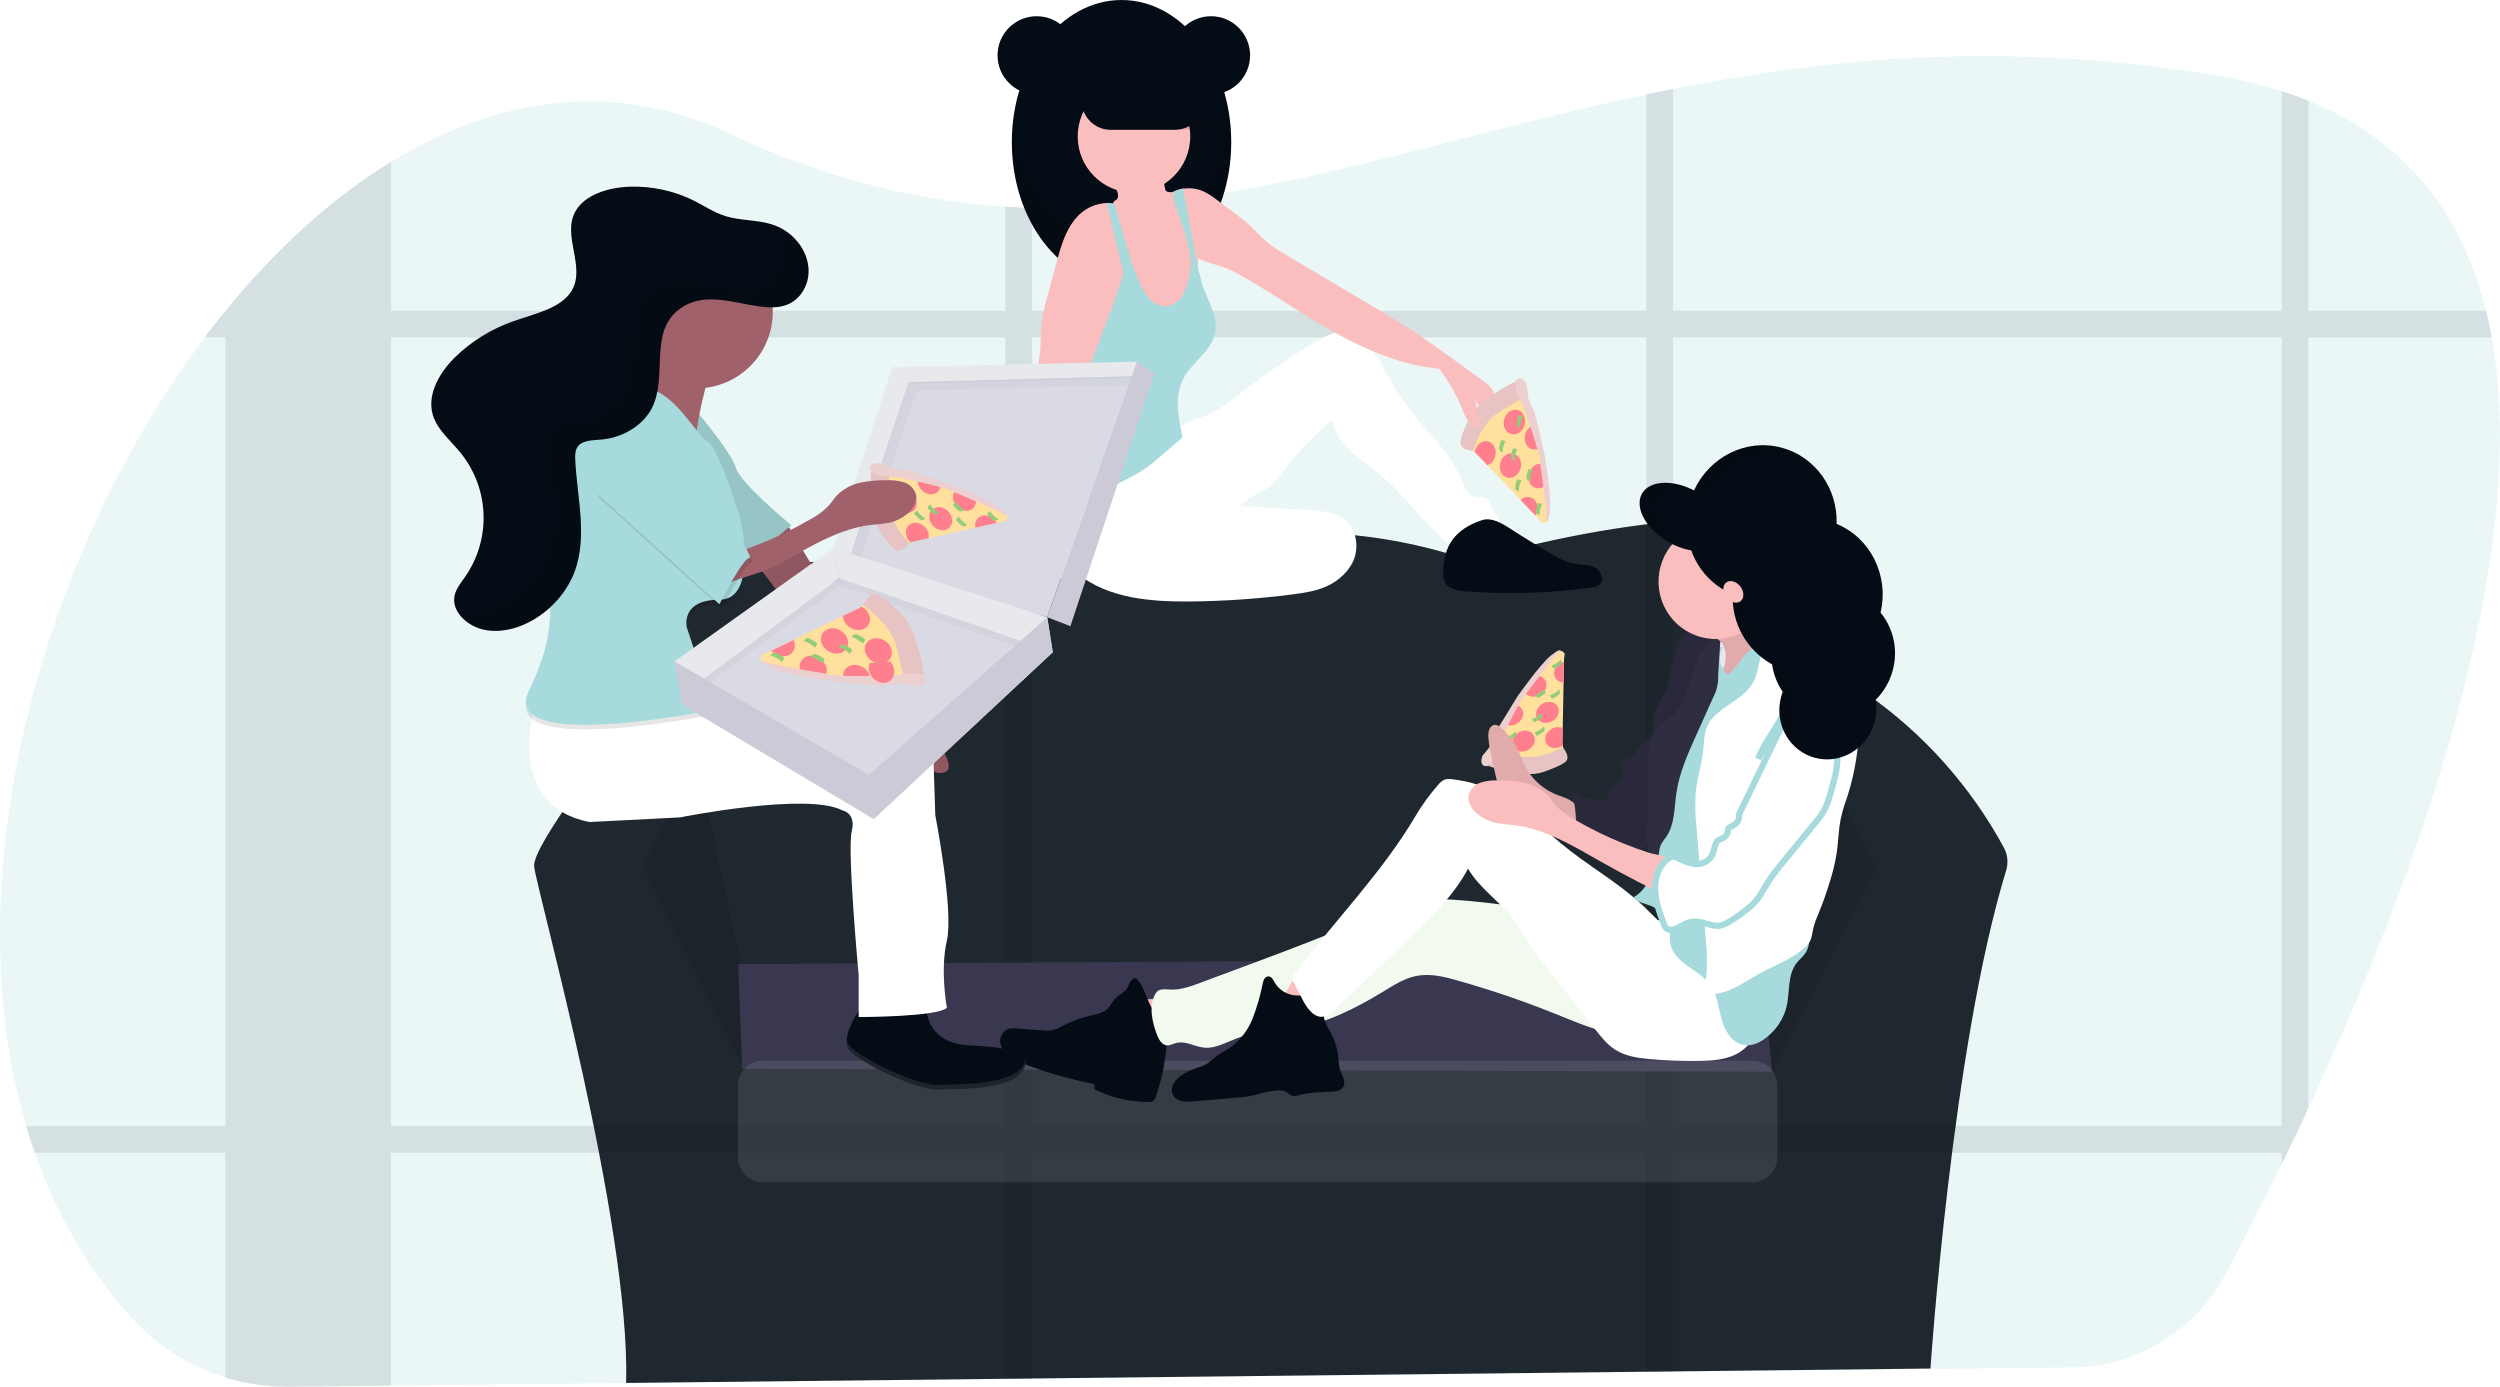 <svg width="1206" height="669" viewBox="0 0 1206 669" fill="none" xmlns="http://www.w3.org/2000/svg">
<g clip-path="url(#clip0_48_30)">
<path d="M1113.53 534.658C1112.19 537.554 1110.85 540.411 1109.52 543.23C1107.43 547.609 1105.37 551.903 1103.34 556.112C1102.44 557.977 1101.54 559.807 1100.66 561.638C1090.7 581.991 1081.4 599.993 1073.5 614.797C1066.33 628.218 1055.69 639.465 1042.69 647.359C1029.69 655.252 1014.8 659.502 999.596 659.663L823.963 661.574H822.11L807.054 661.737L794.175 661.876L754.717 662.327H753.119L733.014 662.548H732.4L608.478 663.891L497.864 665.05L484.997 665.189L405.085 666.058H404.957L353.13 666.614H352.574L188.697 668.386L139.673 668.919C135.498 668.967 131.325 668.758 127.176 668.293C125.763 668.131 124.35 667.946 122.949 667.726C100.085 664.195 79.12 652.936 63.548 635.823C42.458 612.515 27.112 585.524 16.805 556.112C15.315 551.872 13.925 547.578 12.636 543.23C-23.047 422.534 20.453 266.889 98.744 162.758C102.025 158.403 105.361 154.155 108.75 150.016L108.831 149.923C132.909 120.36 159.905 95.662 188.662 78.101C239.621 46.928 296.08 38.147 351.613 64.316C398.599 86.465 442.47 96.879 484.997 99.705C489.294 99.983 493.59 100.192 497.864 100.319C595.414 103.389 686.838 68.231 794.199 45.538C798.472 44.634 802.757 43.742 807.077 42.896C883.665 27.651 968.627 19.612 1069.66 36.514C1080.16 38.229 1090.52 40.706 1100.66 43.927C1105.11 45.364 1109.4 46.908 1113.53 48.561C1161.76 68.185 1188.06 104.443 1199.24 149.877C1200.29 154.093 1201.21 158.383 1201.98 162.747C1221.8 272.032 1163.76 427.052 1113.53 534.658Z" fill="#A7DADC" fill-opacity="0.22"/>
<path opacity="0.1" d="M575.622 543.23C575.155 547.563 574.432 551.865 573.456 556.112H681.974V543.23H575.622ZM484.997 615.991L497.864 615.886V584.065C493.451 583.868 489.155 583.671 484.997 583.462V615.991ZM215.242 543.23V556.112H445.133V543.23H215.242ZM1199.29 149.888H1113.59V48.573C1109.46 46.889 1105.17 45.344 1100.71 43.939V149.934H807.077V42.862C802.757 43.707 798.472 44.599 794.199 45.503V149.888H497.864V100.285C493.59 100.157 489.294 99.949 484.997 99.671V149.888H188.662V78.066C159.905 95.628 132.909 120.325 108.831 149.888H108.75V149.981C105.353 154.151 102.017 158.399 98.744 162.723H108.75V543.23H12.624C13.906 547.578 15.296 551.872 16.793 556.112H108.739V664.563C113.365 665.978 118.087 667.059 122.868 667.795C124.269 668.015 125.682 668.201 127.095 668.363C131.244 668.827 135.417 669.036 139.592 668.988L188.616 668.456V556.089H484.997V665.224L497.864 665.085V556.112H794.199V661.887L807.077 661.748V556.112H1100.66V561.638C1101.54 559.807 1102.44 557.977 1103.34 556.112C1105.37 551.911 1107.43 547.617 1109.52 543.23C1110.85 540.411 1112.19 537.554 1113.53 534.658V162.805H1202.04C1201.26 158.41 1200.34 154.105 1199.29 149.888ZM188.662 543.23V162.758H484.997V543.23H188.662ZM497.887 543.23V162.758H794.199V543.23H497.887ZM1100.68 543.23H807.077V162.758H1100.66L1100.68 543.23Z" fill="#040C15"/>
<path d="M966.739 409.016C950.692 379.373 927.949 353.888 900.319 334.587C898.345 333.223 896.066 332.364 893.683 332.085C896.938 310.677 896.254 287.022 884.175 269.182C855.511 226.854 709.469 270.538 709.469 270.538C607.1 235.044 518.375 280.095 518.375 280.095C518.375 280.095 405.085 262.348 353.223 276.006C328.763 282.446 322.822 307.399 323.378 331.98H323.297C321.128 331.977 318.986 332.462 317.031 333.401C315.076 334.339 313.358 335.707 312.005 337.402C298.211 354.639 256.541 407.73 257.676 417.982C259.043 430.273 304.083 589.996 302.045 667.135L931.254 660.184C931.254 660.184 941.677 504.956 967.747 419.986C968.877 416.34 968.514 412.394 966.739 409.016Z" fill="#040C15" fill-opacity="0.88"/>
<path opacity="0.1" d="M310.244 418.677L336.175 366.791L358.006 467.817L358.261 514.71L310.244 418.677Z" fill="black"/>
<path opacity="0.1" d="M905.322 418.677L879.391 366.791L849.314 462.581L855.105 517.027L905.322 418.677Z" fill="black"/>
<path d="M356.106 465.06L849.361 462.361L854.827 516.969L358.006 515.602L356.106 465.06Z" fill="#3F3D56"/>
<path opacity="0.1" d="M356.106 465.06L849.361 462.361L854.827 516.969L358.006 515.602L356.106 465.06Z" fill="#040C15"/>
<path opacity="0.1" d="M845.296 511.652H368.07C361.373 511.652 355.944 517.082 355.944 523.78V558.232C355.944 564.93 361.373 570.36 368.07 570.36H845.296C851.992 570.36 857.421 564.93 857.421 558.232V523.78C857.421 517.082 851.992 511.652 845.296 511.652Z" fill="white"/>
<path d="M754.798 315.253C754.798 315.253 753.13 312.936 751.161 314.187C750.223 314.801 745.81 320.361 741.479 326.015C739.348 328.783 737.229 331.575 735.549 333.799C733.476 336.533 732.075 338.433 732.075 338.433L731.241 339.997L726.18 349.461L721.42 358.358L720.262 362.551L736.337 368.019L754.635 363.026L753.848 359.632L753.709 359.053L753.86 351.245L754.276 329.235L754.473 319.33V318.172L754.798 315.253Z" fill="#FFE09C"/>
<path d="M717.992 369.513C717.992 369.513 735.364 375.711 744.271 372.467C744.271 372.467 751.972 370.011 755.007 367.637C755.007 367.637 758.238 365.945 753.848 360.431C753.848 360.431 742.603 367.324 731.959 364.613L721.316 361.891L717.992 369.513Z" fill="#E7C4C3"/>
<path d="M737.37 361.672C740.079 360.084 741.185 356.935 739.84 354.638C738.495 352.342 735.208 351.768 732.498 353.356C729.788 354.944 728.682 358.093 730.028 360.39C731.373 362.686 734.66 363.26 737.37 361.672Z" fill="#FF7F8E"/>
<path d="M748.922 347.818C751.632 346.229 752.738 343.08 751.393 340.784C750.047 338.488 746.76 337.914 744.051 339.502C741.341 341.09 740.235 344.239 741.58 346.536C742.926 348.832 746.213 349.406 748.922 347.818Z" fill="#FF7F8E"/>
<path d="M753.848 351.245C752.976 350.881 752.029 350.73 751.087 350.804C750.144 350.879 749.233 351.177 748.428 351.674C745.718 353.261 744.606 356.412 745.961 358.705C747.316 360.999 750.594 361.578 753.293 359.991C753.478 359.875 753.663 359.759 753.837 359.632L753.698 359.053L753.848 351.245Z" fill="#FF7F8E"/>
<path d="M734.195 342.059C733.873 341.526 733.443 341.068 732.932 340.712C732.421 340.357 731.841 340.113 731.23 339.997L726.169 349.461C727.055 349.86 728.025 350.036 728.995 349.971C729.964 349.906 730.903 349.604 731.728 349.09C734.438 347.503 735.538 344.352 734.195 342.059Z" fill="#FF7F8E"/>
<path d="M745.452 328.192C745.034 327.523 744.452 326.972 743.76 326.59C743.069 326.209 742.292 326.011 741.503 326.015C739.372 328.783 737.253 331.575 735.573 333.799L735.643 333.938C736.986 336.255 740.275 336.799 742.985 335.212C745.695 333.625 746.773 330.486 745.452 328.192Z" fill="#FF7F8E"/>
<path d="M754.463 319.319C753.865 319.469 753.292 319.703 752.76 320.014C750.05 321.601 748.95 324.752 750.293 327.046C750.714 327.718 751.3 328.272 751.995 328.653C752.691 329.035 753.473 329.231 754.266 329.223L754.463 319.319Z" fill="#FF7F8E"/>
<path d="M727.489 357.303L726.562 355.74C727.95 355.325 729.23 354.614 730.315 353.654C730.384 353.585 730.442 353.504 730.5 353.434C731.658 351.975 731.415 355.01 731.415 355.01C731.415 355.01 728.566 357.431 727.489 357.303Z" fill="#94CC79"/>
<path d="M741.155 354.882L740.229 353.307C741.615 352.89 742.895 352.179 743.981 351.222C743.981 351.152 744.108 351.083 744.166 351.002C745.324 349.554 745.081 352.577 745.081 352.577C745.081 352.577 742.232 355.01 741.155 354.882Z" fill="#94CC79"/>
<path d="M739.904 348.395L738.978 346.82C740.363 346.407 741.643 345.699 742.73 344.746C742.788 344.665 742.857 344.596 742.915 344.526C744.073 343.067 743.83 346.09 743.83 346.09C743.83 346.09 740.981 348.499 739.904 348.395Z" fill="#94CC79"/>
<path d="M741.56 336.695L740.634 335.12C742.02 334.703 743.3 333.992 744.386 333.035C744.386 332.965 744.514 332.896 744.571 332.814C745.73 331.355 745.486 334.39 745.486 334.39C745.486 334.39 742.637 336.811 741.56 336.695Z" fill="#94CC79"/>
<path d="M749.401 322.539L748.486 320.964C749.87 320.548 751.146 319.837 752.227 318.879C752.295 318.811 752.357 318.737 752.412 318.659C753.571 317.211 753.339 320.234 753.339 320.234C753.339 320.234 750.478 322.655 749.401 322.539Z" fill="#94CC79"/>
<path d="M748.521 336.985L747.595 335.409C748.981 334.999 750.262 334.291 751.347 333.336C751.347 333.255 751.475 333.185 751.532 333.116C752.691 331.656 752.447 334.68 752.447 334.68C752.447 334.68 749.598 337.112 748.521 336.985Z" fill="#94CC79"/>
<path d="M715.143 364.613C715.143 364.613 712.92 370.405 717.992 369.479C720.25 366.861 721.794 363.705 722.475 360.315C722.475 360.315 733.442 336.278 736.685 334.077C736.685 334.077 750.976 314.535 752.517 314.245C752.517 314.245 753.015 312.345 748.023 316.365C743.032 320.385 732.099 335.861 732.099 335.861L721.675 352.855L719.22 359.632L715.143 364.613Z" fill="#E7C4C3"/>
<path opacity="0.2" d="M715.143 364.613C715.143 364.613 712.92 370.405 717.992 369.479C720.25 366.861 721.794 363.705 722.475 360.315C722.475 360.315 733.442 336.278 736.685 334.077C736.685 334.077 750.976 314.535 752.517 314.245C752.517 314.245 753.015 312.345 748.023 316.365C743.032 320.385 732.099 335.861 732.099 335.861L721.675 352.855L719.22 359.632L715.143 364.613Z" fill="white"/>
<path d="M542.869 482.274C544.781 488.557 547.134 494.696 549.911 500.647C557.886 498.978 565.731 496.741 573.386 493.951C573.629 493.87 568.997 487.811 568.51 487.313C566.624 485.228 564.376 483.501 561.874 482.216C559.431 481.15 556.419 481.961 553.767 482.1C550.154 482.286 546.521 482.344 542.869 482.274Z" fill="#FBBEBE"/>
<path d="M561.921 491.785C557.937 490.534 555.505 486.514 553.884 482.645C552.262 478.776 550.953 474.536 547.873 471.709C547.288 471.798 546.734 472.031 546.261 472.387C545.788 472.743 545.411 473.211 545.163 473.748C544.682 474.834 544.145 475.893 543.553 476.922C542.279 478.776 540.078 479.679 538.399 481.255C536.72 482.83 535.782 485.228 534.033 486.815C531.832 488.808 528.729 489.306 525.845 489.966C521.378 490.98 517.064 492.577 513.013 494.715C511.522 495.615 509.927 496.331 508.264 496.847C506.433 497.204 504.556 497.267 502.705 497.032L489.965 496.129C488.831 495.983 487.68 496.03 486.56 496.268C485.272 496.738 484.176 497.621 483.443 498.78C482.71 499.939 482.38 501.308 482.507 502.674C482.67 504.035 483.112 505.347 483.806 506.529C484.499 507.711 485.429 508.737 486.537 509.543C488.763 511.126 491.215 512.364 493.81 513.215C504.924 517.418 516.367 520.688 528.022 522.993V525.518C536.124 529.513 545.036 531.589 554.069 531.588C554.735 531.635 555.403 531.52 556.014 531.252C556.85 530.647 557.435 529.757 557.659 528.75C560.726 519.778 562.515 510.419 562.975 500.948C563.202 498.552 563.018 496.134 562.431 493.8C561.736 491.483 564.122 492.468 561.909 491.565" fill="#040C15"/>
<path d="M806.659 443.664C768.823 445.981 731.38 434.848 693.555 433.667C688.845 433.369 684.117 433.673 679.483 434.57C674.619 435.659 670.079 437.86 665.586 439.968C645.26 449.421 624.252 457.252 603.254 465.071L579.142 474.061C574.324 475.856 569.332 477.675 564.202 477.362C561.885 477.223 559.071 476.876 557.786 478.787C553.859 484.579 555.712 493.14 558.307 499.639C559.141 501.747 560.623 504.041 562.824 504.272C564.41 504.435 565.893 503.519 567.456 503.114C571.845 501.956 576.223 504.898 580.74 505.373C586.322 505.964 591.499 502.79 596.769 500.844C605.501 497.612 615.056 497.716 624.24 496.21C639.643 493.638 653.912 486.491 667.253 478.347C672.326 475.242 677.468 471.918 683.305 470.783C690.011 469.474 696.902 471.2 703.492 473.099C719.176 477.536 734.616 482.795 749.748 488.854C757.716 492.051 765.638 495.468 773.93 497.681C791.868 502.399 810.841 501.291 828.108 494.519C834.154 492.121 840.744 487.892 841.091 481.359C841.288 477.629 838.393 474.408 836.459 471.165C835.231 469.114 833.992 467.076 832.637 465.106C826.07 455.538 818.148 442.98 806.659 443.664Z" fill="#F2FAEF"/>
<path d="M615.508 484.116C621.422 486.132 627.398 487.989 633.436 489.688C636.806 484.151 643.118 480.293 644.554 473.968C644.614 473.828 644.644 473.677 644.642 473.525C644.64 473.373 644.605 473.223 644.54 473.085C644.476 472.947 644.383 472.824 644.267 472.725C644.152 472.625 644.017 472.552 643.871 472.509C639.557 470.119 634.767 468.714 629.846 468.396C625.954 468.153 624.182 472.207 622.41 475.069C621.704 476.215 617.094 484.66 615.508 484.116Z" fill="#FBBEBE"/>
<path d="M623.846 480.073C622.078 479.774 620.391 479.111 618.891 478.126C617.392 477.141 616.114 475.855 615.137 474.35C614.303 472.891 613.412 470.875 611.744 471.026C610.076 471.176 609.427 472.983 609.126 474.501C608.003 480.245 606.372 485.878 604.251 491.333C602.121 496.799 598.512 501.565 593.827 505.095C591.627 506.612 589.195 507.759 587.041 509.358C585.106 510.783 583.427 512.59 581.25 513.69C579.827 514.35 578.355 514.9 576.849 515.335C574.639 516.115 572.525 517.145 570.549 518.405C568.813 519.409 567.343 520.816 566.263 522.506C565.718 523.362 565.398 524.342 565.336 525.356C565.273 526.369 565.469 527.381 565.904 528.298C566.362 529.047 566.974 529.69 567.698 530.185C568.423 530.681 569.244 531.017 570.108 531.171C571.833 531.472 573.593 531.519 575.332 531.31C582.223 530.8 589.114 530.152 596.005 529.572C598.916 529.396 601.812 529.009 604.668 528.414C606.185 528.043 607.656 527.568 609.161 527.174C611.738 526.512 614.378 526.124 617.037 526.016C617.815 525.955 618.598 526.025 619.353 526.225C620.951 526.746 622.074 528.333 623.731 528.657C624.787 528.758 625.853 528.615 626.846 528.24C631.803 526.885 637.026 526.92 642.157 526.642C644.473 526.526 647.067 526.097 648.11 524.07C649.407 521.545 647.253 518.718 646.407 515.961C645.975 514.228 645.735 512.453 645.689 510.667C645.299 506.261 644.006 501.982 641.89 498.098C640.142 494.878 637.744 491.31 638.972 487.846C639.389 486.688 640.223 485.529 640.13 484.371C639.736 478.822 626.985 480.733 623.846 480.073Z" fill="#040C15"/>
<path d="M749.922 382.951C743.225 379.991 737.861 374.655 734.866 367.973C734.229 366.536 733.708 365.042 733.106 363.594C731.12 358.774 728.034 354.486 724.096 351.071C723.672 350.608 723.154 350.243 722.576 349.999C721.999 349.755 721.375 349.639 720.749 349.658C720.143 349.842 719.597 350.184 719.165 350.648C718.734 351.112 718.433 351.681 718.293 352.299C717.947 353.617 717.86 354.991 718.039 356.342C718.377 359.526 718.926 362.684 719.683 365.795L721.513 374.147C721.739 375.435 722.128 376.688 722.671 377.877C723.457 379.285 724.498 380.534 725.74 381.561C727.419 383.113 729.122 384.607 730.848 386.067C733.253 388.37 736.386 389.763 739.707 390.006C747.212 391.396 754.856 393.412 761.203 398.312C761.121 398.312 761.203 392.705 761.064 392.068C760.774 390.388 760.542 388.72 759.454 387.585C756.964 385.036 752.922 384.306 749.922 382.951Z" fill="#FBBEBE"/>
<path opacity="0.1" d="M749.922 382.951C743.225 379.991 737.861 374.655 734.866 367.973C734.229 366.536 733.708 365.042 733.106 363.594C731.12 358.774 728.034 354.486 724.096 351.071C723.672 350.608 723.154 350.243 722.576 349.999C721.999 349.755 721.375 349.639 720.749 349.658C720.143 349.842 719.597 350.184 719.165 350.648C718.734 351.112 718.433 351.681 718.293 352.299C717.947 353.617 717.86 354.991 718.039 356.342C718.377 359.526 718.926 362.684 719.683 365.795L721.513 374.147C721.739 375.435 722.128 376.688 722.671 377.877C723.457 379.285 724.498 380.534 725.74 381.561C727.419 383.113 729.122 384.607 730.848 386.067C733.253 388.37 736.386 389.763 739.707 390.006C747.212 391.396 754.856 393.412 761.203 398.312C761.121 398.312 761.203 392.705 761.064 392.068C760.774 390.388 760.542 388.72 759.454 387.585C756.964 385.036 752.922 384.306 749.922 382.951Z" fill="black"/>
<path d="M826.974 318.995C832.059 318.995 836.181 314.851 836.181 309.739C836.181 304.627 832.059 300.483 826.974 300.483C821.889 300.483 817.767 304.627 817.767 309.739C817.767 314.851 821.889 318.995 826.974 318.995Z" fill="#2F2E41"/>
<path d="M821.276 304.144C818.786 303.866 816.007 303.669 814.003 305.198C812.939 306.133 812.09 307.287 811.513 308.58C809.453 312.122 807.846 315.909 806.73 319.852C805.908 323.234 805.769 326.802 804.749 330.092C802.862 336.255 798.032 341.456 797.476 347.886C797.233 350.758 797.719 354.129 795.612 356.099C795.098 356.531 794.547 356.919 793.967 357.257C792.511 358.233 791.276 359.504 790.342 360.987C789.71 362.32 788.838 363.525 787.771 364.544C785.895 365.934 782.791 365.783 781.864 367.938C780.938 370.092 783.324 372.572 782.768 374.888C782.316 376.788 780.197 377.657 778.737 378.954C776.861 380.611 776.004 383.102 775.263 385.488C772.186 386.07 769.019 385.979 765.98 385.221C762.942 384.463 760.103 383.056 757.659 381.098C760.219 387.422 760.277 394.408 760.392 401.242C760.392 403.455 760.392 405.946 758.771 407.486C766.102 407.649 773.248 409.629 780.394 411.251C783.521 411.958 786.914 412.572 789.821 411.251C791.462 410.368 792.926 409.19 794.141 407.776C798.032 403.826 802.109 399.528 803.058 394.049C803.591 390.99 803.059 387.84 803.221 384.781C803.579 380.939 804.355 377.148 805.537 373.475C807.598 365.858 808.981 358.074 809.672 350.214C810.088 345.372 814.304 341.468 816.481 337.124C820.651 328.945 824.901 320.419 825.214 311.233C825.364 308.198 824.322 304.479 821.276 304.144Z" fill="#2F2E41"/>
<path opacity="0.1" d="M821.276 304.144C818.786 303.866 816.007 303.669 814.003 305.198C812.939 306.133 812.09 307.287 811.513 308.58C809.453 312.122 807.846 315.909 806.73 319.852C805.908 323.234 805.769 326.802 804.749 330.092C802.862 336.255 798.032 341.456 797.476 347.886C797.233 350.758 797.719 354.129 795.612 356.099C795.098 356.531 794.547 356.919 793.967 357.257C792.511 358.233 791.276 359.504 790.342 360.987C789.71 362.32 788.838 363.525 787.771 364.544C785.895 365.934 782.791 365.783 781.864 367.938C780.938 370.092 783.324 372.572 782.768 374.888C782.316 376.788 780.197 377.657 778.737 378.954C776.861 380.611 776.004 383.102 775.263 385.488C772.186 386.07 769.019 385.979 765.98 385.221C762.942 384.463 760.103 383.056 757.659 381.098C760.219 387.422 760.277 394.408 760.392 401.242C760.392 403.455 760.392 405.946 758.771 407.486C766.102 407.649 773.248 409.629 780.394 411.251C783.521 411.958 786.914 412.572 789.821 411.251C791.462 410.368 792.926 409.19 794.141 407.776C798.032 403.826 802.109 399.528 803.058 394.049C803.591 390.99 803.059 387.84 803.221 384.781C803.579 380.939 804.355 377.148 805.537 373.475C807.598 365.858 808.981 358.074 809.672 350.214C810.088 345.372 814.304 341.468 816.481 337.124C820.651 328.945 824.901 320.419 825.214 311.233C825.364 308.198 824.322 304.479 821.276 304.144Z" fill="black"/>
<g filter="url(#filter0_d_48_30)">
<path d="M812.624 451.634C804.749 447.88 798.981 440.895 792.611 434.906C780.451 423.484 765.569 415.398 752.783 404.683C744.305 397.593 736.731 389.322 727.419 383.38C719.224 378.169 709.939 374.919 700.284 373.881C699.178 373.684 698.042 373.739 696.96 374.043C695.739 374.583 694.676 375.424 693.868 376.487C689.742 381.145 686.074 386.188 682.912 391.546C666.698 419.059 643.674 442.227 624.599 467.794C623.997 468.402 623.64 469.211 623.597 470.066C623.554 470.921 623.829 471.762 624.368 472.427L628.247 480.027C630.413 484.29 633.899 489.294 638.578 488.402C640.721 488.008 642.423 486.433 643.998 484.927L661.37 468.28L679.634 450.811C690.335 440.582 701.21 430.11 708.194 417.032C713.637 426.484 723.319 432.67 729.956 441.359C732.48 444.648 734.588 448.309 736.789 451.784C740.402 457.368 744.514 462.616 748.613 467.852L769.564 494.6C772.413 498.237 775.355 501.967 779.258 504.435C784.226 507.574 790.26 508.408 796.097 508.929C803.968 509.632 811.869 509.918 819.77 509.787C825.792 509.682 832 509.288 837.408 506.612C842.817 503.937 847.253 498.503 846.975 492.387C846.643 489.244 845.61 486.215 843.952 483.525C836.517 469.74 826.73 458.329 812.624 451.634Z" fill="white"/>
</g>
<path d="M832.637 323.269C836.545 323.269 839.713 320.079 839.713 316.145C839.713 312.21 836.545 309.021 832.637 309.021C828.729 309.021 825.561 312.21 825.561 316.145C825.561 320.079 828.729 323.269 832.637 323.269Z" fill="#E8E8F0"/>
<path d="M831.074 310.793C832.665 313.964 832.944 317.635 831.849 321.01C830.754 324.34 829.224 327.511 827.298 330.44C825.641 333.463 823.656 336.295 821.38 338.885C832.301 339.418 842.898 335.131 852.534 329.93C860.294 325.76 868.03 320.593 872.223 312.785C870.99 313.084 869.709 313.12 868.461 312.89C867.214 312.661 866.03 312.171 864.984 311.453C862.904 310.001 861.041 308.261 859.448 306.287L853.959 300.112C852.67 298.77 851.54 297.286 850.588 295.687C849.399 293.5 848.894 291.006 849.141 288.528C846.962 290.811 844.525 292.833 841.879 294.552C837.965 297.1 833.645 298.954 829.719 301.502C828.329 302.394 825.225 303.819 826.024 305.661C826.823 307.503 829.996 308.847 831.074 310.793Z" fill="#FBBEBE"/>
<path opacity="0.1" d="M831.074 310.793C832.665 313.964 832.944 317.635 831.849 321.01C830.754 324.34 829.224 327.511 827.298 330.44C825.641 333.463 823.656 336.295 821.38 338.885C832.301 339.418 842.898 335.131 852.534 329.93C860.294 325.76 868.03 320.593 872.223 312.785C870.99 313.084 869.709 313.12 868.461 312.89C867.214 312.661 866.03 312.171 864.984 311.453C862.904 310.001 861.041 308.261 859.448 306.287L853.959 300.112C852.67 298.77 851.54 297.286 850.588 295.687C849.399 293.5 848.894 291.006 849.141 288.528C846.962 290.811 844.525 292.833 841.879 294.552C837.965 297.1 833.645 298.954 829.719 301.502C828.329 302.394 825.225 303.819 826.024 305.661C826.823 307.503 829.996 308.847 831.074 310.793Z" fill="black"/>
<path d="M831.224 311.87C829.174 315.345 828.734 319.4 831.224 322.551C831.537 322.945 832.683 325.377 833.181 325.401C833.663 325.352 834.11 325.125 834.432 324.763C837.084 322.342 839.065 319.249 841.381 316.504C843.697 313.758 846.651 311.268 850.194 310.712C854.468 310.051 858.603 312.31 862.343 314.5C863.971 315.293 865.39 316.456 866.49 317.894C867.278 319.32 867.744 320.902 867.856 322.528C869.142 332.27 869.119 342.14 869.084 351.963C869.084 359.076 869.084 366.223 867.694 373.197C866.999 376.811 865.957 380.345 865.459 383.982C865.102 387.193 864.958 390.425 865.03 393.655V407.185C864.936 409.668 865.111 412.154 865.551 414.599C866.188 417.565 867.59 420.298 868.528 423.183C869.496 426.498 870.159 429.895 870.508 433.331L872.361 447.336C872.94 451.75 873.369 456.603 870.705 460.079C869.547 461.677 867.914 462.963 866.698 464.562C862.065 470.516 863.583 479.03 861.672 486.317C860.168 491.651 857.073 496.4 852.8 499.928C849.523 502.709 845.296 504.886 841.091 504.11C835.405 503.056 831.988 497.16 830.436 491.518C828.885 485.877 828.329 479.818 824.97 475.092C822.225 471.223 818.021 468.79 814.13 466.033C810.238 463.276 806.532 459.72 805.699 455.04C805.328 453.001 805.56 450.904 805.34 448.842C805.037 446.228 804.036 443.744 802.442 441.651C800.849 439.558 798.721 437.932 796.283 436.945C793.376 435.787 789.786 435.404 788.176 432.74C792.415 430.354 795.217 425.94 796.7 421.295C798.182 416.649 798.483 411.715 798.773 406.849L799.746 390.573C800.174 383.298 800.371 376.093 803.579 369.56C805.004 366.629 806.787 363.895 808.281 361.01C810.252 356.952 811.935 352.759 813.319 348.465C815.635 341.792 817.952 335.12 820.036 328.366C820.866 325.104 822.103 321.959 823.719 319.006C825.364 316.18 827.935 312.484 831.224 311.87Z" fill="#A7DADC"/>
<path d="M795.09 417.611L799.398 417.762L800.313 411.263C800.43 409.959 800.734 408.68 801.216 407.463C801.929 406.181 802.759 404.967 803.695 403.837C807.934 397.848 807.621 389.936 808.675 382.627C810.076 372.919 814.13 363.837 818.137 354.906L826.522 336.267C828.182 333.1 828.981 329.553 828.838 325.98C828.919 323.095 829.765 312.623 829.846 309.762C829.846 308.696 827.529 309.287 827.008 308.337C825.966 306.263 824.53 311.882 822.573 313.11C820.615 314.338 819.527 316.585 818.704 318.74C816.898 323.431 815.797 328.366 814.072 333.104C812.346 337.842 810.053 342.499 806.266 345.847C804.552 347.353 802.583 348.534 800.962 350.144C795.761 355.288 795.252 363.408 795.067 370.741C794.974 375.039 794.094 417.611 795.09 417.611Z" fill="#2F2E41"/>
<g filter="url(#filter1_d_48_30)">
<path d="M857.073 304.097C852.893 305.742 850.599 310.283 849.43 314.639C848.26 318.994 847.773 323.651 845.527 327.555C840.269 336.695 826.881 339.36 823.186 349.241C822.028 352.473 822.028 356.018 821.692 359.458C821.02 366.536 818.693 373.359 818.009 380.449C817.645 385.948 817.772 391.468 818.391 396.945L823.024 452.769C823.707 460.878 823.684 469.485 821.623 477.316C826.359 478.231 831.293 477.003 835.682 474.999C840.072 472.995 844.091 470.238 848.318 467.91C855.591 463.89 863.617 461.052 869.987 455.7C871.141 454.802 872.129 453.708 872.905 452.468C874.179 450.267 874.295 447.591 874.897 445.112C875.447 443.13 876.147 441.194 876.994 439.32C879.327 433.693 881.36 427.947 883.085 422.106C884.27 418.232 885.203 414.285 885.877 410.29C886.386 407.116 886.664 403.895 886.942 400.686C887.281 395.659 888.278 390.697 889.907 385.928C893.977 374.561 896.285 362.638 896.752 350.573C896.883 348.831 896.762 347.079 896.392 345.372C895.678 343.301 894.73 341.319 893.567 339.464C891.621 335.803 890.451 331.772 888.621 328.042C884.475 319.643 877.144 313.26 869.477 307.92C865.748 305.314 861.347 302.429 857.073 304.097Z" fill="white"/>
</g>
<path d="M759.245 395.172C755.919 393.426 752.909 391.136 750.339 388.396C749.181 387.029 748.208 385.488 747.015 384.144C744.009 380.931 740.101 378.702 735.804 377.75C731.543 376.814 727.184 376.39 722.822 376.487C719.902 376.301 716.973 376.654 714.182 377.53C712.786 377.986 711.528 378.79 710.527 379.866C709.527 380.942 708.816 382.255 708.461 383.681C707.824 387.156 710.094 390.527 712.815 392.763C715.35 394.831 718.332 396.279 721.525 396.991C724.127 397.441 726.752 397.747 729.388 397.906C744.884 399.528 758.713 407.961 772.24 415.642C784.169 422.399 796.325 428.709 808.71 434.57C809.198 430.857 809.403 427.112 809.324 423.368C809.254 420.576 809.115 416.314 806.475 414.669C803.405 412.757 798.368 412.352 794.893 411.193C786.911 408.575 779.114 405.421 771.556 401.752C767.379 399.706 763.276 397.512 759.245 395.172Z" fill="#FBBEBE"/>
<path d="M854.402 287.512C858.3 272.68 849.505 257.513 834.757 253.635C820.01 249.757 804.894 258.636 800.996 273.468C797.098 288.299 805.893 303.467 820.64 307.345C835.388 311.223 850.503 302.343 854.402 287.512Z" fill="#FBBEBE"/>
<path d="M866.112 336.559L866.111 336.56C865 337.853 864.14 339.365 863.339 341.028C862.947 341.841 862.577 342.672 862.196 343.528L862.171 343.585C861.784 344.453 861.387 345.346 860.96 346.223C860.96 346.224 860.96 346.224 860.959 346.225L859.61 345.569C858.169 348.54 856.38 351.332 854.592 354.122C852.156 357.924 849.723 361.721 848.18 365.957L866.112 336.559ZM866.112 336.559C867.565 334.862 869.04 334.015 870.427 333.701C871.817 333.386 873.255 333.578 874.681 334.195C877.579 335.451 880.268 338.411 881.796 341.776C883.492 345.671 884.622 349.789 885.153 354.004L885.16 354.055L885.17 354.105C886.006 358.369 886.385 362.71 886.3 367.054C886.053 372.271 884.583 377.317 883.059 382.543L883.051 382.571L883.043 382.6C882.307 385.556 881.236 388.418 879.851 391.131C878.648 393.135 877.274 395.03 875.744 396.797L875.73 396.813L875.717 396.83L859.814 416.302C857.268 419.286 854.913 422.428 852.762 425.708L852.753 425.722L852.744 425.736C852.124 426.73 851.568 427.692 851.029 428.627C850.028 430.359 849.082 431.997 847.881 433.565L847.879 433.567C844.971 437.373 840.895 440.188 836.65 443.058L836.648 443.06C833.963 444.881 831.483 446.456 828.788 446.615C827.076 446.712 825.36 446.216 823.338 445.632C823.198 445.591 823.057 445.55 822.914 445.509C820.823 444.908 818.391 444.255 815.866 444.713L815.864 444.714C814.433 444.975 813.16 445.561 812.031 446.151C811.625 446.364 811.25 446.569 810.889 446.766C810.186 447.151 809.539 447.505 808.832 447.818C807.865 448.247 806.788 448.5 805.827 448.478C804.896 448.456 804.177 448.184 803.682 447.682C803.186 447.072 802.812 446.372 802.581 445.62L802.568 445.577L802.552 445.535C800.411 439.833 798.43 434.233 798.397 428.468C798.364 422.716 800.644 416.874 805.161 413.999L805.195 413.977L805.228 413.954C805.832 413.522 806.546 413.271 807.285 413.23C807.947 413.306 808.588 413.511 809.171 413.835C811.538 415.168 814.098 416.125 816.759 416.671L816.766 416.672C818.296 416.978 819.88 416.87 821.354 416.359C822.828 415.848 824.138 414.952 825.151 413.765L825.188 413.721L825.223 413.674C826.221 412.3 826.668 410.568 827.022 409.196C827.081 408.969 827.137 408.753 827.192 408.55C827.633 406.93 828.062 405.938 828.903 405.369L828.91 405.365C829.121 405.22 829.386 405.084 829.732 404.927C829.828 404.884 829.942 404.834 830.064 404.78C830.322 404.667 830.618 404.537 830.871 404.413C831.652 404.031 832.723 403.398 833.215 402.116L833.22 402.105C833.421 401.566 833.466 401.035 833.494 400.701L833.495 400.695C833.528 400.3 833.544 400.13 833.588 399.981C833.643 399.795 833.768 399.602 834.061 399.365C834.379 399.107 834.791 398.876 835.355 398.572C835.382 398.558 835.409 398.543 835.436 398.529C835.937 398.259 836.563 397.922 837.11 397.5C837.709 397.037 838.311 396.401 838.636 395.492L838.677 395.378L838.699 395.259C838.858 394.397 838.96 393.525 839.005 392.65L866.112 336.559Z" fill="white" stroke="#A7DADC" stroke-width="3"/>
<path d="M913.105 323.188C914.379 318.433 914.506 313.444 913.475 308.63C912.444 303.817 910.285 299.317 907.175 295.502C911.402 277.465 902.195 259.405 885.981 252.721C886.56 235.808 875.847 220.285 859.344 215.93C842.192 211.423 824.599 220.482 817.199 236.584C806.776 231.175 795.75 231.754 792.113 238.114C788.315 244.763 794.024 255.223 804.853 261.467C808.266 263.462 812.001 264.846 815.89 265.557C817.56 270.282 820.2 274.605 823.641 278.248C827.082 281.891 831.247 284.773 835.868 286.709C835.583 293.548 837.209 300.33 840.564 306.295C843.92 312.26 848.871 317.171 854.862 320.477C855.516 325.231 857.273 329.765 859.992 333.718C859.674 334.547 859.403 335.394 859.182 336.255C855.777 349.171 863.142 362.308 875.616 365.586C888.089 368.865 900.968 361.057 904.361 348.14C905.273 344.697 905.431 341.097 904.824 337.587C908.827 333.618 911.687 328.644 913.105 323.188Z" fill="#040C15"/>
<path opacity="0.1" d="M799.259 241.473C802.896 235.113 813.91 234.522 824.345 239.944C831.722 223.842 849.338 214.771 866.49 219.289C867.266 219.486 868.03 219.729 868.806 219.984C865.873 218.175 862.688 216.808 859.355 215.93C842.203 211.423 824.611 220.482 817.211 236.584C806.787 231.175 795.762 231.754 792.125 238.114C788.326 244.763 794.036 255.223 804.865 261.467C806.897 262.637 809.038 263.607 811.258 264.363C800.904 258.038 795.553 247.96 799.259 241.473Z" fill="black"/>
<path opacity="0.1" d="M866.339 339.614C866.56 338.754 866.831 337.907 867.15 337.078C864.431 333.12 862.674 328.582 862.019 323.825C856.028 320.522 851.077 315.613 847.721 309.65C844.366 303.686 842.74 296.905 843.026 290.069C838.404 288.132 834.239 285.25 830.799 281.607C827.358 277.964 824.718 273.641 823.048 268.916C820.78 268.512 818.563 267.863 816.435 266.981C818.203 271.389 820.832 275.4 824.166 278.781C827.501 282.162 831.475 284.845 835.857 286.675C835.572 293.513 837.198 300.295 840.553 306.26C843.908 312.225 848.859 317.136 854.85 320.443C855.505 325.196 857.262 329.73 859.981 333.683C859.662 334.513 859.392 335.36 859.17 336.22C855.777 349.09 863.085 362.18 875.488 365.517C871.512 362.641 868.506 358.622 866.871 353.994C865.237 349.367 865.051 344.35 866.339 339.614Z" fill="black"/>
<path d="M839.608 290.046C841.477 288.626 841.452 285.447 839.553 282.946C837.653 280.444 834.598 279.568 832.728 280.988C830.859 282.408 830.884 285.587 832.783 288.089C834.683 290.59 837.738 291.467 839.608 290.046Z" fill="#FBBEBE"/>
<path d="M500.087 45.572C510.506 45.572 518.953 37.124 518.953 26.702C518.953 16.28 510.506 7.831 500.087 7.831C489.667 7.831 481.221 16.28 481.221 26.702C481.221 37.124 489.667 45.572 500.087 45.572Z" fill="#040C15"/>
<path d="M541.028 137.157C570.252 137.157 593.944 106.453 593.944 68.579C593.944 30.704 570.252 0 541.028 0C511.803 0 488.112 30.704 488.112 68.579C488.112 106.453 511.803 137.157 541.028 137.157Z" fill="#040C15"/>
<path opacity="0.1" d="M541.028 116.445C514.518 116.445 492.559 91.179 488.703 58.222C488.302 61.66 488.101 65.118 488.101 68.579C488.101 106.447 511.796 137.157 541.028 137.157C570.259 137.157 593.943 106.447 593.943 68.579C593.944 65.118 593.742 61.66 593.341 58.222C589.496 91.226 567.538 116.445 541.028 116.445Z" fill="black"/>
<path d="M653.785 269.426C652.627 274.059 647.751 277.836 642.331 280.442C630.912 285.945 616.852 287.578 603.197 288.134C599.723 288.345 596.238 288.279 592.774 287.937C585.628 287.092 579.004 284.045 574.869 279.701C574.279 279.227 573.871 278.564 573.711 277.824C573.74 277.38 573.857 276.947 574.056 276.549C574.255 276.151 574.531 275.797 574.869 275.507C582.154 267.561 594.291 262.672 606.475 259.197C615.74 256.521 631.885 249.593 641.995 250.532C651.816 251.377 655.221 263.518 653.785 269.426Z" fill="#3F3D56"/>
<path opacity="0.1" d="M653.785 269.426C652.627 274.059 647.751 277.836 642.331 280.442C630.912 285.945 616.852 287.578 603.197 288.134C599.723 288.345 596.238 288.279 592.774 287.937C585.628 287.092 579.004 284.045 574.869 279.701C574.279 279.227 573.871 278.564 573.711 277.824C573.74 277.38 573.857 276.947 574.056 276.549C574.255 276.151 574.531 275.797 574.869 275.507C582.154 267.561 594.291 262.672 606.475 259.197C615.74 256.521 631.885 249.593 641.995 250.532C651.816 251.377 655.221 263.518 653.785 269.426Z" fill="black"/>
<g filter="url(#filter2_d_48_30)">
<path d="M508.716 234.511C505.242 241.327 504.613 249.242 506.967 256.521C509.366 263.759 513.861 270.121 519.88 274.801C534.67 286.675 554.96 288.308 573.873 288.157C590.456 288.008 607.016 286.871 623.465 284.752C628.943 284.045 634.479 283.211 639.551 281.021C645.724 278.346 651.133 273.445 653.345 267.12C655.557 260.795 653.993 252.964 648.712 248.725C644.08 244.995 637.791 244.485 631.896 244.091L598.136 242.064C601.471 238.681 605.907 236.77 609.972 234.325C615.358 231.059 618.936 225.591 622.862 220.668C628.653 213.3 635.602 206.859 642.551 200.453C643.709 206.755 647.635 211.933 652.326 216.289C657.016 220.645 662.425 224.143 667.312 228.279C679.125 238.31 687.626 251.934 700.053 261.201C708.602 258.952 716.594 254.961 723.528 249.478L718.699 240.732C718.303 239.815 717.676 239.017 716.881 238.415C715.503 237.581 713.742 238.009 712.155 237.778C707.917 237.14 706.064 232.24 704.396 228.29C699.833 217.424 691.077 209.002 683.549 199.897C678.059 193.185 673.194 185.984 669.015 178.385C666.501 173.856 664.208 169.118 660.792 165.214C657.375 161.31 652.615 158.264 647.427 158.264C642.794 158.264 638.625 160.58 634.687 162.897C622.692 170.026 611.15 177.891 600.128 186.448C594.337 190.919 588.628 195.657 581.864 198.403C579.015 199.561 576.073 200.349 573.282 201.751C568.499 204.218 564.863 208.388 560.948 212.084C547.004 225.278 527.906 233.827 508.716 234.511Z" fill="white"/>
</g>
<path d="M579.316 140.563C579.165 144.601 578.307 148.58 576.779 152.321C576.006 154.179 574.858 155.858 573.408 157.253C571.957 158.649 570.235 159.73 568.348 160.43C565.664 161.15 562.85 161.241 560.125 160.696C557.744 160.439 555.452 159.647 553.42 158.379C550.258 156.202 548.683 152.321 548.104 148.521C547.525 144.722 547.791 140.841 547.42 137.018C547.06 133.928 546.471 130.87 545.66 127.867C545.417 126.87 545.162 125.874 544.907 124.878C544.652 123.882 544.432 122.885 544.212 121.889C543.992 120.893 543.819 120.024 543.656 119.074C543.494 118.124 543.402 117.476 543.321 116.676C543.247 114.288 542.857 111.919 542.162 109.633C541.503 108.153 540.675 106.754 539.696 105.463C539.279 104.86 538.873 104.304 538.537 103.644C537.459 102.03 536.957 100.099 537.113 98.165C537.157 97.865 537.231 97.57 537.333 97.284C537.368 97.174 537.411 97.065 537.46 96.96C537.873 96.847 538.253 96.634 538.565 96.342C538.878 96.049 539.115 95.685 539.256 95.28C539.414 94.407 539.338 93.508 539.035 92.674C538.695 91.509 538.225 90.386 537.634 89.326C537.252 88.631 535.943 87.368 535.932 86.569C535.932 84.959 539.059 83.661 540.333 83.024C544.224 81.072 548.566 80.192 552.91 80.475C555.69 80.661 558.701 81.518 560.241 83.858C561.631 85.955 561.399 88.677 562.036 91.121C562.089 91.478 562.237 91.814 562.465 92.094C562.767 92.37 563.148 92.544 563.553 92.593C564.232 92.73 564.928 92.757 565.615 92.674C565.798 92.664 565.981 92.637 566.159 92.593C567.23 92.394 568.243 91.959 569.124 91.318C569.703 91.156 570.282 91.04 570.85 90.936H570.919C573.235 98.211 573.525 105.996 575.413 113.433C576.351 117.116 577.729 120.754 577.88 124.553C577.88 124.716 577.88 124.889 577.88 125.052C577.88 126.28 577.81 127.507 577.88 128.724C577.901 129.268 577.963 129.81 578.065 130.346C578.274 131.208 578.529 132.059 578.829 132.894C578.91 133.161 578.991 133.427 579.061 133.705C579.118 133.899 579.165 134.096 579.2 134.296C579.539 136.368 579.578 138.479 579.316 140.563Z" fill="#FBBEBE"/>
<path d="M547.027 92.975C562.02 92.975 574.174 80.818 574.174 65.822C574.174 50.825 562.02 38.668 547.027 38.668C532.034 38.668 519.88 50.825 519.88 65.822C519.88 80.818 532.034 92.975 547.027 92.975Z" fill="#FBBEBE"/>
<path d="M719.394 213.775C718.603 206.374 715.971 199.289 711.738 193.167L713.858 205.736C712.978 205.988 712.045 205.978 711.171 205.709C710.297 205.439 709.52 204.921 708.936 204.218C707.79 202.79 706.915 201.165 706.353 199.422C703.268 191.765 699.233 184.526 694.343 177.876C677.063 176.428 659.969 169.269 644.774 160.905C629.579 152.541 615.346 142.544 600.336 133.844C597.734 132.274 595.025 130.888 592.229 129.697C587.539 127.82 582.269 126.847 577.822 124.635L576.93 124.16C575.922 123.619 574.968 122.983 574.081 122.26C573.605 121.866 573.152 121.445 572.726 120.997C570.505 118.416 568.742 115.474 567.514 112.297C565.129 107.015 564.272 100.632 561.897 95.35C562.993 94.33 564.22 93.461 565.546 92.766L566.125 92.477C567.068 92.036 568.049 91.68 569.055 91.411C569.634 91.249 570.213 91.133 570.78 91.029H570.85C573.541 90.595 576.298 90.813 578.887 91.666C582.663 92.952 585.836 95.5 589.033 97.921C594.071 101.733 599.306 105.324 603.88 109.691C606.498 112.205 608.895 114.962 611.709 117.244C614.056 119.056 616.529 120.697 619.11 122.156L664.903 149.436C670.068 152.506 675.245 155.588 680.295 158.854C687.973 163.801 695.351 169.164 702.763 174.528L715.838 184.004C717.27 184.932 718.526 186.109 719.544 187.479C720.441 189.015 720.998 190.725 721.177 192.495C722.264 199.63 721.653 206.921 719.394 213.775Z" fill="#FBBEBE"/>
<path d="M586.056 160.986C584.215 169.199 575.922 174.169 571.579 181.386C566.182 190.34 568.383 200.754 570.421 211.018L559.315 220.587C557.276 222.336 555.226 224.062 553.037 225.649C549.827 227.807 546.472 229.743 542.996 231.441L533.175 236.492C530.128 238.204 526.9 239.572 523.551 240.569C517.089 242.226 510.232 241.068 503.863 239.156C503.109 238.96 502.384 238.664 501.708 238.276C501.311 238.037 500.965 237.722 500.689 237.349C500.054 236.22 499.825 234.908 500.041 233.63C500.689 222.88 503.318 212.35 505.936 201.901C507.311 195.626 509.174 189.468 511.506 183.482C513.804 178.359 516.447 173.397 519.416 168.631C522.891 162.758 526.365 156.839 530.998 151.8C532.978 149.622 535.19 147.56 536.372 144.849C538.005 141.119 537.368 136.844 537.704 132.79C537.954 129.738 538.763 126.757 540.089 123.997C540.799 122.512 541.652 121.1 542.637 119.781C543.089 120.823 543.529 121.866 543.981 122.897L544.849 124.936C545.231 125.805 545.602 126.685 546.007 127.554C547.088 130.041 548.162 132.531 549.227 135.026C550.377 138.168 552.023 141.105 554.103 143.725C556.315 146.228 559.569 148.046 562.882 147.687C564.437 147.428 565.915 146.825 567.209 145.924C568.503 145.022 569.581 143.844 570.363 142.474C571.915 139.731 573.036 136.766 573.687 133.682C574.6 129.929 574.726 126.029 574.058 122.225C572.9 114.892 569.83 107.409 567.572 100.597C566.651 98.328 566.118 95.919 565.997 93.473C565.995 93.197 566.023 92.921 566.078 92.651V92.442C567.022 92.001 568.002 91.645 569.008 91.376C569.587 91.214 570.166 91.098 570.734 90.994C572.726 101.806 574.722 112.595 576.721 123.36C576.721 123.615 576.826 123.87 576.872 124.125C577.15 125.677 577.44 127.218 577.764 128.759C578.088 130.299 578.366 131.55 578.714 132.929C578.829 133.392 578.957 133.867 579.084 134.331C579.443 135.605 579.837 136.856 580.242 138.107C583.068 145.672 587.782 153.213 586.056 160.986Z" fill="#A7DADC"/>
<path d="M696.242 276.446C696.142 278.041 696.449 279.635 697.134 281.079C698.825 284.184 702.925 284.891 706.399 285.18C727.008 286.879 747.742 286.25 768.209 283.304C769.321 283.222 770.399 282.885 771.359 282.319C774.266 280.28 772.518 275.31 769.298 273.712C766.078 272.113 762.349 272.553 758.875 271.824C755.409 270.947 752.108 269.515 749.1 267.584C742.035 263.522 735.086 259.274 728.253 254.841C724.165 252.212 719.336 249.408 714.738 250.972C702.241 255.189 696.15 262.996 696.242 276.446Z" fill="#040C15"/>
<path d="M544.316 121.345L544.212 121.912L544.039 122.862C543.471 125.781 542.765 128.654 541.965 131.585C539.753 139.567 536.8 147.432 533.858 155.171L510.221 217.494C508.229 222.73 506.248 227.919 503.99 233.086C503.237 234.789 502.461 236.561 501.674 238.253C498.906 244.473 496.242 250.903 495.362 257.54C494.783 261.931 494.204 266.414 495.072 270.758C495.941 275.102 498.547 279.353 502.727 280.952C504.743 281.74 507.626 282.794 507.07 284.891C506.781 286.049 505.472 286.605 504.291 286.79C502.742 287.04 501.157 286.944 499.649 286.51C498.142 286.075 496.749 285.313 495.57 284.277C493.37 282.33 491.667 279.284 488.737 278.959C486.71 278.739 484.846 279.956 482.946 280.801C475.36 284.277 466.535 281.844 458.567 279.377C459.193 276.156 462.436 274.025 465.644 273.387C468.852 272.75 472.187 273.191 475.476 273.109C476.528 273.164 477.572 272.893 478.464 272.333C479.271 271.612 479.847 270.669 480.12 269.623C482.231 263.359 483.8 256.925 484.811 250.393C485.876 243.558 486.317 236.631 487.822 229.889C488.98 224.63 490.81 219.532 492.362 214.366C495.375 203.733 497.845 192.953 499.763 182.069C500.735 177.551 501.431 172.979 501.847 168.377C502.114 164.554 501.986 160.708 502.357 156.908C502.972 151.957 504.002 147.067 505.438 142.289C506.85 137.064 508.252 131.863 509.665 126.65C511.749 118.935 513.985 110.93 519.266 104.941C521.099 102.83 523.347 101.119 525.869 99.913C528.391 98.708 531.134 98.034 533.928 97.933C534.976 97.928 536.021 98.041 537.043 98.269L537.553 98.396C538.671 98.684 539.744 99.129 540.738 99.717C542.371 98.674 543.193 99.045 544.282 100.632C545.227 102.327 545.672 104.255 545.567 106.192C545.651 111.272 545.232 116.348 544.316 121.345Z" fill="#FBBEBE"/>
<path d="M546.1 127.496L546.03 127.565L545.66 127.936L541.965 131.631L540.147 124.009L533.928 97.898C534.975 97.893 536.02 98.006 537.043 98.234C537.088 97.934 537.161 97.639 537.263 97.354L537.553 98.362L539.661 105.532L543.656 119.144L544.316 121.391L546.1 127.496Z" fill="#A7DADC"/>
<path d="M566.842 25.775H535.735C528.059 25.775 521.837 31.999 521.837 39.676V48.7C521.837 56.377 528.059 62.601 535.735 62.601H566.842C574.518 62.601 580.74 56.377 580.74 48.7V39.676C580.74 31.999 574.518 25.775 566.842 25.775Z" fill="#040C15"/>
<path d="M584.181 45.572C594.6 45.572 603.047 37.124 603.047 26.702C603.047 16.28 594.6 7.831 584.181 7.831C573.761 7.831 565.314 16.28 565.314 26.702C565.314 37.124 573.761 45.572 584.181 45.572Z" fill="#040C15"/>
<path opacity="0.1" d="M583.728 7.819H583.033C587.892 8.028 592.483 10.106 595.847 13.618C599.212 17.131 601.09 21.808 601.09 26.673C601.09 31.537 599.212 36.214 595.847 39.727C592.483 43.24 587.892 45.317 583.033 45.526H583.728C588.732 45.526 593.53 43.538 597.069 39.999C600.607 36.46 602.594 31.66 602.594 26.655C602.594 21.651 600.607 16.851 597.069 13.312C593.53 9.773 588.732 7.785 583.728 7.785V7.819Z" fill="#040C15"/>
<path opacity="0.1" d="M500.087 7.819H500.782C495.923 8.028 491.332 10.106 487.968 13.618C484.603 17.131 482.725 21.808 482.725 26.673C482.725 31.537 484.603 36.214 487.968 39.727C491.332 43.24 495.923 45.317 500.782 45.526H500.087C497.609 45.526 495.156 45.038 492.867 44.09C490.578 43.141 488.498 41.751 486.746 39.999C484.995 38.247 483.605 36.166 482.657 33.877C481.709 31.587 481.221 29.133 481.221 26.655C481.221 24.177 481.709 21.723 482.657 19.434C483.605 17.144 484.995 15.064 486.746 13.312C488.498 11.559 490.578 10.169 492.867 9.221C495.156 8.273 497.609 7.785 500.087 7.785V7.819Z" fill="black"/>
<path opacity="0.1" d="M581.32 58.906H533.512C532.049 58.906 530.645 58.325 529.609 57.291C528.574 56.258 527.99 54.855 527.987 53.392V57.064C527.99 58.528 528.573 59.932 529.609 60.968C530.644 62.003 532.047 62.587 533.512 62.59H581.366C582.83 62.587 584.234 62.003 585.269 60.968C586.305 59.932 586.888 58.528 586.891 57.064V53.392C586.888 54.12 586.741 54.84 586.459 55.512C586.177 56.183 585.766 56.792 585.249 57.304C584.731 57.817 584.118 58.222 583.444 58.496C582.77 58.771 582.048 58.91 581.32 58.906Z" fill="black"/>
<path d="M743.506 252.073C743.506 252.073 746.494 252.594 746.98 250.173C747.224 249.014 746.401 241.577 745.463 234.14C745.012 230.48 744.525 226.831 744.131 223.911C743.657 220.332 743.309 217.864 743.309 217.864L742.765 216.057L739.545 205.238L736.511 195.043L734.276 191.035L718.189 198.866L708.183 216.161L711.286 218.119L711.831 218.467L717.54 224.444L733.546 241.241L740.75 248.806L741.595 249.686L743.506 252.073Z" fill="#FFE09C"/>
<path d="M730.86 184.154C730.86 184.154 713.233 192.425 708.994 201.415C708.994 201.415 705.033 208.979 704.535 212.999C704.535 212.999 703.377 216.671 710.685 217.575C710.685 217.575 714.009 204.079 723.98 198.217L733.963 192.367L730.86 184.154Z" fill="#E7C4C3"/>
<path d="M735.452 204.918C736.312 201.709 734.806 198.518 732.089 197.789C729.371 197.061 726.471 199.071 725.611 202.279C724.752 205.488 726.258 208.679 728.975 209.408C731.693 210.137 734.593 208.126 735.452 204.918Z" fill="#FF7F8E"/>
<path d="M733.54 225.891C734.392 222.695 732.887 219.519 730.18 218.797C727.473 218.076 724.588 220.082 723.737 223.278C722.886 226.474 724.39 229.65 727.097 230.372C729.804 231.093 732.689 229.087 733.54 225.891Z" fill="#FF7F8E"/>
<path d="M717.541 224.444C718.464 224.069 719.285 223.48 719.936 222.724C720.586 221.969 721.048 221.069 721.282 220.1C722.139 216.903 720.633 213.717 717.923 212.999C715.213 212.281 712.329 214.285 711.484 217.482C711.417 217.698 711.367 217.919 711.333 218.142L711.877 218.49L717.541 224.444Z" fill="#FF7F8E"/>
<path d="M739.07 216.717C739.705 216.878 740.367 216.902 741.011 216.788C741.656 216.675 742.27 216.425 742.811 216.057L739.591 205.238C738.632 205.594 737.775 206.18 737.097 206.946C736.418 207.712 735.938 208.633 735.7 209.628C734.855 212.86 736.36 215.999 739.07 216.717Z" fill="#FF7F8E"/>
<path d="M740.935 235.438C741.745 235.629 742.59 235.61 743.391 235.383C744.191 235.156 744.921 234.728 745.51 234.14C745.058 230.48 744.572 226.831 744.178 223.911H744.027C741.317 223.181 738.434 225.197 737.576 228.394C736.719 231.592 738.237 234.719 740.935 235.438Z" fill="#FF7F8E"/>
<path d="M740.75 248.771C741.082 248.21 741.336 247.606 741.503 246.975C742.36 243.778 740.854 240.604 738.144 239.886C737.324 239.687 736.466 239.704 735.654 239.936C734.842 240.167 734.104 240.605 733.512 241.207L740.75 248.771Z" fill="#FF7F8E"/>
<path d="M732.794 200.326L734.647 200.824C733.919 202.164 733.488 203.646 733.384 205.168C733.379 205.268 733.379 205.369 733.384 205.469C733.628 207.381 731.531 204.971 731.531 204.971C731.531 204.971 731.89 201.044 732.794 200.326Z" fill="#94CC79"/>
<path d="M724.35 212.281L726.215 212.779C725.481 214.112 725.05 215.592 724.953 217.111C724.947 217.212 724.947 217.312 724.953 217.413C725.196 219.324 723.1 216.914 723.1 216.914C723.1 216.914 723.447 212.987 724.35 212.281Z" fill="#94CC79"/>
<path d="M730.118 216.231L731.971 216.717C731.243 218.058 730.812 219.54 730.709 221.062C730.703 221.162 730.703 221.262 730.709 221.363C730.963 223.274 728.855 220.865 728.855 220.865C728.855 220.865 729.238 216.938 730.118 216.231Z" fill="#94CC79"/>
<path d="M737.53 226.205L739.395 226.692C738.661 228.03 738.23 229.513 738.132 231.036C738.127 231.136 738.127 231.236 738.132 231.337C738.376 233.248 736.279 230.839 736.279 230.839C736.279 230.839 736.638 226.912 737.53 226.205Z" fill="#94CC79"/>
<path d="M742.151 242.62L744.004 243.118C743.277 244.455 742.847 245.932 742.742 247.45C742.735 247.551 742.735 247.651 742.742 247.752C742.996 249.663 740.889 247.265 740.889 247.265C740.889 247.265 741.248 243.326 742.151 242.62Z" fill="#94CC79"/>
<path d="M732.099 231.14L733.952 231.638C733.22 232.992 732.796 234.491 732.712 236.028C732.706 236.129 732.706 236.229 732.712 236.33C732.956 238.241 730.859 235.843 730.859 235.843C730.859 235.843 731.207 231.846 732.099 231.14Z" fill="#94CC79"/>
<path d="M736.592 185.683C736.592 185.683 733.94 179.671 730.802 184.154C731.066 187.794 732.263 191.305 734.276 194.348C734.276 194.348 743.877 220.471 743.078 224.467C743.078 224.467 746.865 249.698 745.927 251.111C745.927 251.111 746.97 252.895 747.711 246.188C748.452 239.48 745.198 219.776 745.198 219.776L740.438 199.295L737.253 192.344L736.592 185.683Z" fill="#E7C4C3"/>
<path opacity="0.2" d="M736.592 185.683C736.592 185.683 733.94 179.671 730.802 184.154C731.066 187.794 732.263 191.305 734.276 194.348C734.276 194.348 743.877 220.471 743.078 224.467C743.078 224.467 746.865 249.698 745.927 251.111C745.927 251.111 746.97 252.895 747.711 246.188C748.452 239.48 745.198 219.776 745.198 219.776L740.438 199.295L737.253 192.344L736.592 185.683Z" fill="white"/>
<path d="M704.743 195.646C704.743 195.646 709.503 209.361 713.858 205.712L710.383 187.792L704.743 195.646Z" fill="#FBBEBE"/>
<path d="M379.189 251.98C379.189 251.98 421.171 322.725 430.981 332.177C430.981 332.177 472.929 375.734 451.607 372.722C450.044 372.502 419.342 346.542 417.546 342.279C415.751 338.016 357.705 262.591 357.705 262.591L365.986 254.969L379.189 251.98Z" fill="#A0616A"/>
<path opacity="0.1" d="M379.189 251.98C379.189 251.98 421.171 322.725 430.981 332.177C430.981 332.177 472.929 375.734 451.607 372.722C450.044 372.502 419.342 346.542 417.546 342.279C415.751 338.016 357.705 262.591 357.705 262.591L365.986 254.969L379.189 251.98Z" fill="black"/>
<path d="M417.581 483.027C417.581 483.027 404.146 499.824 409.752 506.543C415.357 513.262 443.28 526.109 452.29 525.576C461.81 525.02 493.717 526.734 494.841 512.138C494.841 512.138 497.076 505.419 467.972 504.296C438.867 503.172 447.808 472.937 447.808 472.937L417.581 483.027Z" fill="#040C15"/>
<g filter="url(#filter3_d_48_30)">
<path d="M257.479 340.796C257.479 340.796 244.044 386.704 284.348 394.547L328.01 392.311C328.01 392.311 389.588 379.985 406.393 388.952C406.393 388.952 413.11 390.11 410.863 399.03C408.617 407.95 414.222 468.466 414.222 468.466V488.622C414.222 488.622 452.29 488.622 456.772 484.139C456.772 484.139 453.414 466.218 456.772 451.703C460.131 437.188 451.178 391.222 451.178 391.222L450.287 363.64C450.219 360.222 449.242 356.884 447.457 353.968C445.672 351.053 443.143 348.666 440.13 347.051C438.012 345.93 435.658 345.33 433.262 345.302C433.262 345.302 357.125 332.988 330.256 335.224C303.388 337.46 257.479 340.796 257.479 340.796Z" fill="white"/>
</g>
<path d="M332.492 194.082C332.492 194.082 352.644 217.598 354.879 225.44C357.114 233.283 381.794 253.405 381.794 253.405C381.794 253.405 363.878 266.842 367.236 273.561C370.595 280.28 343.726 251.169 343.726 251.169L312.306 205.284L332.492 194.082Z" fill="#A7DADC"/>
<path opacity="0.1" d="M332.492 194.082C332.492 194.082 352.644 217.598 354.879 225.44C357.114 233.283 381.794 253.405 381.794 253.405C381.794 253.405 363.878 266.842 367.236 273.561C370.595 280.28 343.726 251.169 343.726 251.169L312.306 205.284L332.492 194.082Z" fill="black"/>
<path d="M345.892 167.207C345.892 167.207 335.816 199.642 335.816 212.003C335.816 224.363 293.266 208.643 294.389 201.924C295.512 195.206 319.023 170.566 320.146 160.488C321.27 150.409 345.892 167.207 345.892 167.207Z" fill="#A0616A"/>
<path opacity="0.1" d="M312.306 189.599C312.306 189.599 273.114 179.521 267.52 236.642C261.927 293.764 271.991 300.471 255.198 335.189C238.405 369.907 369.403 339.672 369.403 339.672C369.403 339.672 362.685 331.83 341.41 335.189L331.334 304.954C331.334 304.954 327.976 291.517 347.016 291.517C366.055 291.517 357.091 252.316 357.091 252.316C357.091 252.316 347.016 218.722 341.41 215.362C335.805 212.003 325.775 191.846 312.306 189.599Z" fill="black"/>
<path d="M312.306 187.375C312.306 187.375 273.114 177.296 267.52 234.407C261.927 291.517 271.991 298.247 255.198 332.965C238.405 367.683 369.403 337.448 369.403 337.448C369.403 337.448 362.685 329.606 341.41 332.965L331.334 302.73C331.334 302.73 328.01 289.316 347.05 289.316C366.09 289.316 357.126 250.115 357.126 250.115C357.126 250.115 347.05 216.521 341.445 213.161C335.839 209.802 325.775 189.599 312.306 187.375Z" fill="#A7DADC"/>
<path d="M335.851 187.363C356.255 187.363 372.796 170.818 372.796 150.409C372.796 130.001 356.255 113.456 335.851 113.456C315.447 113.456 298.906 130.001 298.906 150.409C298.906 170.818 315.447 187.363 335.851 187.363Z" fill="#A0616A"/>
<path d="M328.717 339.626L421.565 395.138L507.951 314.627L404.969 278.751L330.859 329.212L328.717 339.626Z" fill="#DADAE5"/>
<path d="M438.288 184.235L409.393 270.19L505.194 297.749L546.088 181.513L438.288 184.235Z" fill="#DADAE5"/>
<path opacity="0.03" d="M430.575 177.887L438.416 185.058L546.216 182.336L548.694 175.292L430.575 177.887Z" fill="black"/>
<path opacity="0.03" d="M402.12 265.244L430.576 177.887L438.416 185.058L410.25 268.858L402.12 265.244Z" fill="black"/>
<path d="M430.448 177.065L438.289 184.235L546.089 181.513L548.567 174.47L430.448 177.065Z" fill="#EFF0F4"/>
<path d="M401.992 264.433L430.448 177.065L438.288 184.235L410.122 268.036L401.992 264.433Z" fill="#EFF0F4"/>
<path opacity="0.03" d="M430.448 177.065L442.435 188.278L550.247 185.556L548.567 174.47L430.448 177.065Z" fill="black"/>
<path opacity="0.03" d="M401.992 264.433L430.448 177.065L442.435 188.278L414.269 272.078L401.992 264.433Z" fill="black"/>
<path opacity="0.03" d="M402.178 265.661L404.795 282.284L508.414 318.265L505.392 298.977L402.178 265.661Z" fill="black"/>
<path opacity="0.03" d="M325.578 320.292L402.178 265.661L405.525 282.273L330.28 338.247L325.578 320.292Z" fill="black"/>
<path d="M401.992 264.433L404.239 278.763L507.858 314.743L505.195 297.749L401.992 264.433Z" fill="#EFF0F4"/>
<path d="M325.381 319.052L401.992 264.433L404.969 278.751L329.724 334.726L325.381 319.052Z" fill="#EFF0F4"/>
<path opacity="0.03" d="M401.992 264.433L404.239 278.763L507.858 314.743L505.195 297.749L401.992 264.433Z" fill="black"/>
<path opacity="0.03" d="M325.381 319.052L401.992 264.433L404.969 278.751L329.724 334.726L325.381 319.052Z" fill="black"/>
<path d="M325.381 319.052L328.844 339.707L421.437 395.045L419.156 373.788L325.381 319.052Z" fill="#CCCAD6"/>
<path d="M367.572 315.786C367.572 315.786 365.962 318.856 368.417 320.269C369.575 320.941 377.949 322.586 386.357 324.161C390.48 324.926 394.615 325.667 397.938 326.246C401.992 326.964 404.795 327.405 404.795 327.405H406.926L419.804 327.648L431.918 327.88L437.049 326.825L434.096 306.692L418.762 289.837L415.554 292.548L415.01 293.011L406.578 297.112L382.79 308.696L372.089 313.909L370.838 314.523L367.572 315.786Z" fill="#FFE09C"/>
<path d="M445.713 325.505C445.713 325.505 442.829 303.495 434.514 295.78C434.514 295.78 427.68 288.829 423.476 286.929C423.476 286.929 419.898 284.392 416.377 292.038C416.377 292.038 429.893 300.309 432.811 313.179L435.718 326.049L445.713 325.505Z" fill="#E7C4C3"/>
<path d="M429.458 317.649C431.18 314.953 429.998 311.12 426.817 309.088C423.637 307.056 419.663 307.594 417.942 310.29C416.22 312.986 417.402 316.819 420.583 318.851C423.763 320.883 427.737 320.345 429.458 317.649Z" fill="#FF7F8E"/>
<path d="M408.332 312.869C410.054 310.173 408.872 306.34 405.691 304.308C402.511 302.276 398.537 302.814 396.816 305.51C395.094 308.206 396.276 312.038 399.457 314.071C402.637 316.103 406.611 315.564 408.332 312.869Z" fill="#FF7F8E"/>
<path d="M406.578 297.124C406.668 298.263 407.031 299.364 407.635 300.334C408.24 301.304 409.069 302.114 410.053 302.696C413.226 304.723 417.198 304.19 418.912 301.537C420.626 298.884 419.457 295.015 416.272 292.988C416.054 292.849 415.83 292.722 415.6 292.606L415.056 293.069L406.578 297.124Z" fill="#FF7F8E"/>
<path d="M407.505 323.176C407.111 323.811 406.855 324.522 406.753 325.262C406.651 326.003 406.706 326.756 406.914 327.474L419.793 327.717C419.743 326.539 419.399 325.391 418.793 324.379C418.186 323.368 417.335 322.524 416.319 321.925C413.192 319.944 409.219 320.489 407.505 323.176Z" fill="#FF7F8E"/>
<path d="M386.519 318.74C386.03 319.554 385.757 320.48 385.729 321.429C385.701 322.379 385.917 323.319 386.357 324.161C390.48 324.926 394.615 325.667 397.938 326.246L398.043 326.096C399.757 323.408 398.575 319.574 395.402 317.546C392.229 315.519 388.245 316.052 386.519 318.74Z" fill="#FF7F8E"/>
<path d="M372.089 313.932C372.585 314.485 373.154 314.969 373.78 315.369C376.953 317.396 380.926 316.863 382.64 314.21C383.133 313.393 383.406 312.462 383.432 311.508C383.458 310.554 383.237 309.609 382.79 308.766L372.089 313.932Z" fill="#FF7F8E"/>
<path d="M427.471 322.018L426.313 323.86C425.113 322.607 423.655 321.631 422.039 320.999L421.704 320.918C419.538 320.524 422.862 319.076 422.862 319.076C422.862 319.076 427.019 320.802 427.471 322.018Z" fill="#94CC79"/>
<path d="M417.407 308.719L416.249 310.573C415.05 309.315 413.592 308.335 411.975 307.7L411.639 307.619C409.485 307.237 412.797 305.777 412.797 305.777C412.797 305.777 416.955 307.503 417.407 308.719Z" fill="#94CC79"/>
<path d="M411.13 313.643L409.972 315.485C408.772 314.232 407.314 313.255 405.699 312.623L405.363 312.542C403.197 312.148 406.521 310.7 406.521 310.7C406.521 310.7 410.667 312.403 411.13 313.643Z" fill="#94CC79"/>
<path d="M397.73 318.276L396.572 320.13C395.374 318.872 393.915 317.892 392.298 317.257L391.962 317.176C389.797 316.793 393.121 315.334 393.121 315.334C393.121 315.334 397.267 317.014 397.73 318.276Z" fill="#94CC79"/>
<path d="M378.32 317.581L377.162 319.435C375.958 318.178 374.496 317.197 372.876 316.562L372.541 316.481C370.386 316.098 373.699 314.639 373.699 314.639C373.699 314.639 377.845 316.353 378.32 317.581Z" fill="#94CC79"/>
<path d="M394.245 310.631L393.086 312.473C391.888 311.215 390.43 310.234 388.813 309.6L388.477 309.519C386.311 309.136 389.635 307.677 389.635 307.677C389.635 307.677 393.781 309.403 394.245 310.631Z" fill="#94CC79"/>
<path d="M442.018 331.216C442.018 331.216 449.465 330.405 445.666 325.505C441.632 324.52 437.412 324.592 433.413 325.713C433.413 325.713 401.715 327.127 397.603 324.856C397.603 324.856 368.881 320.222 367.723 318.763C367.723 318.763 365.407 319.273 372.448 322.4C379.49 325.528 402.016 328.795 402.016 328.795L425.908 330.695L434.502 329.629L442.018 331.216Z" fill="#E7C4C3"/>
<path opacity="0.2" d="M442.018 331.216C442.018 331.216 449.465 330.405 445.666 325.505C441.632 324.52 437.412 324.592 433.413 325.713C433.413 325.713 401.715 327.127 397.603 324.856C397.603 324.856 368.881 320.222 367.723 318.763C367.723 318.763 365.407 319.273 372.448 322.4C379.49 325.528 402.016 328.795 402.016 328.795L425.908 330.695L434.502 329.629L442.018 331.216Z" fill="white"/>
<path d="M419.434 319.852C419.087 320.935 419.003 322.086 419.19 323.209C419.378 324.331 419.831 325.392 420.511 326.304C422.689 329.374 426.569 330.37 429.186 328.528C431.803 326.686 432.139 322.736 429.95 319.608C429.8 319.4 429.638 319.191 429.476 318.995L428.781 319.226L419.434 319.852Z" fill="#FF7F8E"/>
<path d="M419.156 373.788L505.195 297.749L507.835 314.535L421.438 395.045L419.156 373.788Z" fill="#CCCAD6"/>
<path d="M516.359 302.082L505.194 297.749L548.567 174.47L556.836 180.308L516.359 302.082Z" fill="#CCCAD6"/>
<g opacity="0.1">
<path d="M446.535 481.764C446.622 478.782 447.053 475.82 447.821 472.937L447.253 473.134C446.697 475.976 446.456 478.87 446.535 481.764Z" fill="white"/>
<path d="M452.291 523.317C443.28 523.85 415.346 510.991 409.752 504.272C409.014 503.367 408.562 502.262 408.455 501.098C408.289 502.043 408.319 503.011 408.542 503.943C408.765 504.876 409.177 505.753 409.752 506.52C415.346 513.239 443.28 526.086 452.291 525.553C461.811 524.997 493.718 526.711 494.841 512.115C494.919 511.723 494.866 511.316 494.69 510.957C492.119 524.371 461.567 522.796 452.291 523.317Z" fill="white"/>
</g>
<path d="M485.009 251.528C485.009 251.528 487.001 249.211 485.194 247.543C484.325 246.732 477.515 243.628 470.659 240.593C467.289 239.11 463.896 237.65 461.197 236.492L455.58 234.094L453.762 233.63L442.817 230.839L432.521 228.209L427.889 228.082L426.337 245.91L436.054 263.379L439.32 261.711L439.887 261.421L447.913 259.614L470.59 254.563L480.77 252.246L481.928 251.98L485.009 251.528Z" fill="#FFE09C"/>
<path d="M420.245 227.537C420.245 227.537 418.288 246.906 423.835 255.165C423.835 255.165 428.283 262.44 431.479 264.943C431.479 264.943 434.027 267.815 438.579 262C438.579 262 428.688 252.223 428.792 240.65L428.885 229.066L420.245 227.537Z" fill="#E7C4C3"/>
<path d="M440.896 246.197C442.904 244.243 442.664 240.737 440.359 238.366C438.054 235.994 434.557 235.655 432.548 237.608C430.54 239.561 430.78 243.067 433.085 245.439C435.39 247.811 438.887 248.15 440.896 246.197Z" fill="#FF7F8E"/>
<path d="M457.98 254.511C459.988 252.557 459.748 249.051 457.443 246.68C455.138 244.308 451.641 243.969 449.632 245.922C447.624 247.875 447.864 251.381 450.169 253.753C452.474 256.125 455.971 256.464 457.98 254.511Z" fill="#FF7F8E"/>
<path d="M447.959 259.625C448.113 258.64 448.03 257.631 447.715 256.684C447.401 255.737 446.865 254.879 446.153 254.181C443.836 251.864 440.362 251.47 438.335 253.428C436.308 255.386 436.575 258.884 438.879 261.259C439.033 261.422 439.195 261.577 439.366 261.722L439.933 261.433L447.959 259.625Z" fill="#FF7F8E"/>
<path d="M452.441 237.187C452.906 236.724 453.267 236.167 453.5 235.554C453.734 234.941 453.835 234.285 453.796 233.63L442.852 230.839C442.663 231.845 442.726 232.883 443.035 233.859C443.344 234.835 443.89 235.72 444.624 236.434C446.894 238.82 450.391 239.156 452.441 237.187Z" fill="#FF7F8E"/>
<path d="M469.42 245.203C470.006 244.602 470.428 243.86 470.645 243.048C470.862 242.237 470.867 241.383 470.659 240.569C467.289 239.087 463.896 237.627 461.197 236.469L461.07 236.573C459.066 238.531 459.309 242.041 461.614 244.415C463.919 246.79 467.416 247.161 469.42 245.203Z" fill="#FF7F8E"/>
<path d="M480.769 252.246C480.462 251.671 480.072 251.144 479.611 250.682C477.294 248.308 473.82 247.972 471.805 249.929C471.216 250.529 470.793 251.271 470.578 252.084C470.362 252.896 470.362 253.751 470.577 254.563L480.769 252.246Z" fill="#FF7F8E"/>
<path d="M435.069 234.175L436.448 232.843C437.224 234.153 438.275 235.279 439.528 236.144L439.795 236.283C441.567 237.048 438.416 237.615 438.416 237.615C438.416 237.615 435.266 235.31 435.069 234.175Z" fill="#94CC79"/>
<path d="M441.045 247.613L442.412 246.269C443.187 247.583 444.238 248.714 445.492 249.582L445.759 249.709C447.531 250.485 444.38 251.053 444.38 251.053C444.38 251.053 441.184 248.678 441.045 247.613Z" fill="#94CC79"/>
<path d="M447.38 244.635L448.758 243.292C449.533 244.606 450.584 245.736 451.839 246.605L452.105 246.732C453.877 247.508 450.727 248.076 450.727 248.076C450.727 248.076 447.53 245.771 447.38 244.635Z" fill="#94CC79"/>
<path d="M459.749 243.384L461.127 242.041C461.901 243.352 462.947 244.482 464.196 245.354L464.474 245.493C466.235 246.257 463.096 246.825 463.096 246.825C463.096 246.825 459.9 244.52 459.749 243.384Z" fill="#94CC79"/>
<path d="M476.206 247.856L477.584 246.512C478.353 247.827 479.401 248.958 480.653 249.825L480.931 249.953C482.692 250.729 479.553 251.296 479.553 251.296C479.553 251.296 476.357 248.98 476.206 247.856Z" fill="#94CC79"/>
<path d="M461.196 250.578L462.574 249.246C463.351 250.556 464.402 251.682 465.655 252.547C465.738 252.605 465.827 252.652 465.922 252.686C467.694 253.451 464.543 254.03 464.543 254.03C464.543 254.03 461.347 251.713 461.196 250.578Z" fill="#94CC79"/>
<path d="M424.507 223.39C424.507 223.39 417.987 222.591 420.245 227.537C423.491 229.195 427.107 229.993 430.749 229.854C430.749 229.854 458.093 235.021 461.151 237.778C461.151 237.778 484.742 247.485 485.472 248.991C485.472 248.991 487.545 248.991 482.171 244.925C476.797 240.859 458.232 233.503 458.232 233.503L438.219 227.074L430.668 226.251L424.507 223.39Z" fill="#E7C4C3"/>
<path opacity="0.2" d="M424.507 223.39C424.507 223.39 417.987 222.591 420.245 227.537C423.491 229.195 427.107 229.993 430.749 229.854C430.749 229.854 458.093 235.021 461.151 237.778C461.151 237.778 484.742 247.485 485.472 248.991C485.472 248.991 487.545 248.991 482.171 244.925C476.797 240.859 458.232 233.503 458.232 233.503L438.219 227.074L430.668 226.251L424.507 223.39Z" fill="white"/>
<path d="M391.164 250.37C394.49 248.624 397.5 246.333 400.07 243.593C401.228 242.226 402.201 240.685 403.394 239.341C406.401 236.128 410.309 233.899 414.605 232.947C418.867 232.011 423.225 231.587 427.588 231.684C430.507 231.498 433.436 231.852 436.227 232.727C437.624 233.184 438.881 233.988 439.882 235.064C440.883 236.14 441.594 237.452 441.949 238.878C442.586 242.353 440.316 245.724 437.594 247.96C435.06 250.028 432.077 251.476 428.885 252.188C426.283 252.639 423.657 252.944 421.021 253.104C405.525 254.725 391.697 263.159 378.17 270.839C366.241 277.593 359.477 277.28 347.097 283.141C346.61 279.434 341.005 282.307 341.086 278.566C341.155 275.774 341.294 271.511 343.935 269.866C347.004 267.954 352.042 267.549 355.516 266.391C363.499 263.773 371.295 260.618 378.853 256.949C383.03 254.903 387.134 252.71 391.164 250.37Z" fill="#A0616A"/>
<path opacity="0.1" d="M288.83 240.002L348.208 293.752C348.208 293.752 359.407 271.36 362.766 271.36C366.125 271.36 322.463 205.33 322.463 205.33C322.463 205.33 311.263 191.893 304.546 198.611C297.829 205.33 277.631 200.801 288.83 240.002Z" fill="black"/>
<path d="M287.706 237.766L347.05 291.517C347.05 291.517 358.249 269.113 361.608 269.113C364.966 269.113 321.293 203.083 321.293 203.083C321.293 203.083 310.093 189.634 303.376 196.352C296.659 203.071 276.507 198.565 287.706 237.766Z" fill="#A7DADC"/>
<path d="M385.408 143.019C386.704 141.577 387.756 139.934 388.523 138.153C393.642 126.569 385.524 112.019 371.661 108.034C364.712 106.007 356.929 106.413 349.992 104.258C344.409 102.532 339.707 99.265 334.588 96.717C324.969 91.976 314.325 89.692 303.608 90.067C293.127 90.438 281.731 94.122 277.434 102.219C271.157 114.012 282.703 128.863 275.708 140.343C270.566 148.776 258.093 151.267 247.751 154.927C237.043 158.631 227.295 164.674 219.214 172.616C211.107 180.725 205.316 191.846 209.393 201.901C211.767 207.798 217.129 212.408 221.391 217.494C228.502 225.838 232.661 236.296 233.225 247.246C233.788 258.196 230.723 269.025 224.507 278.056C222.515 280.917 220.187 283.709 219.365 286.953C217.396 294.691 225.341 302.475 234.525 303.981C243.709 305.487 253.24 302.058 260.386 296.996C266.983 292.447 272.293 286.27 275.801 279.064C284.29 261.062 278.326 240.836 277.48 221.455C277.376 219.197 277.48 216.741 279.067 214.968C281.522 212.316 286.155 212.385 290.116 212.037C300.365 211.134 309.804 205.388 314.147 197.465C322.451 182.22 312.781 160.916 327.292 149.448C345.556 135.014 371.846 157.835 385.408 143.019Z" fill="#040C15"/>
<path opacity="0.1" d="M371.66 107.988H371.544C376.964 114.267 379.003 122.746 375.783 130.068C375.016 131.848 373.964 133.491 372.668 134.933C359.106 149.749 332.816 126.928 314.552 141.362C300.04 152.831 309.711 174.134 301.407 189.379C297.099 197.302 287.625 203.048 277.375 203.952C273.415 204.299 268.782 204.23 266.327 206.882C264.694 208.655 264.636 211.111 264.74 213.37C265.585 232.75 271.55 252.976 263.061 270.978C259.553 278.184 254.243 284.361 247.646 288.91C240.5 293.949 230.98 297.425 221.784 295.919L221.147 295.78C222.718 297.974 224.709 299.834 227.006 301.25C229.303 302.666 231.858 303.61 234.524 304.028C243.72 305.522 253.182 302.047 260.385 296.996C266.983 292.447 272.293 286.27 275.8 279.064C284.29 261.062 278.325 240.836 277.48 221.455C277.375 219.197 277.48 216.741 279.066 214.968C281.522 212.316 286.154 212.385 290.115 212.037C300.365 211.134 309.803 205.388 314.147 197.465C322.45 182.22 312.78 160.916 327.291 149.448C345.555 135.014 371.845 157.835 385.407 143.019C386.703 141.577 387.755 139.934 388.523 138.153C393.642 126.534 385.523 112.077 371.66 107.988Z" fill="black"/>
</g>
<defs>
<filter id="filter0_d_48_30" x="619.593" y="371.765" width="231.395" height="144.052" filterUnits="userSpaceOnUse" color-interpolation-filters="sRGB">
<feFlood flood-opacity="0" result="BackgroundImageFix"/>
<feColorMatrix in="SourceAlpha" type="matrix" values="0 0 0 0 0 0 0 0 0 0 0 0 0 0 0 0 0 0 127 0" result="hardAlpha"/>
<feOffset dy="2"/>
<feGaussianBlur stdDeviation="2"/>
<feComposite in2="hardAlpha" operator="out"/>
<feColorMatrix type="matrix" values="0 0 0 0 0.657 0 0 0 0 0.856 0 0 0 0 0.863 0 0 0 1 0"/>
<feBlend mode="normal" in2="BackgroundImageFix" result="effect1_dropShadow_48_30"/>
<feBlend mode="normal" in="SourceGraphic" in2="effect1_dropShadow_48_30" result="shape"/>
</filter>
<filter id="filter1_d_48_30" x="813.807" y="301.604" width="86.996" height="182.02" filterUnits="userSpaceOnUse" color-interpolation-filters="sRGB">
<feFlood flood-opacity="0" result="BackgroundImageFix"/>
<feColorMatrix in="SourceAlpha" type="matrix" values="0 0 0 0 0 0 0 0 0 0 0 0 0 0 0 0 0 0 127 0" result="hardAlpha"/>
<feOffset dy="2"/>
<feGaussianBlur stdDeviation="2"/>
<feComposite in2="hardAlpha" operator="out"/>
<feColorMatrix type="matrix" values="0 0 0 0 0.657 0 0 0 0 0.856 0 0 0 0 0.863 0 0 0 1 0"/>
<feBlend mode="normal" in2="BackgroundImageFix" result="effect1_dropShadow_48_30"/>
<feBlend mode="normal" in="SourceGraphic" in2="effect1_dropShadow_48_30" result="shape"/>
</filter>
<filter id="filter2_d_48_30" x="501.565" y="156.264" width="225.963" height="137.903" filterUnits="userSpaceOnUse" color-interpolation-filters="sRGB">
<feFlood flood-opacity="0" result="BackgroundImageFix"/>
<feColorMatrix in="SourceAlpha" type="matrix" values="0 0 0 0 0 0 0 0 0 0 0 0 0 0 0 0 0 0 127 0" result="hardAlpha"/>
<feOffset dy="2"/>
<feGaussianBlur stdDeviation="2"/>
<feComposite in2="hardAlpha" operator="out"/>
<feColorMatrix type="matrix" values="0 0 0 0 0.657 0 0 0 0 0.856 0 0 0 0 0.863 0 0 0 1 0"/>
<feBlend mode="normal" in2="BackgroundImageFix" result="effect1_dropShadow_48_30"/>
<feBlend mode="normal" in="SourceGraphic" in2="effect1_dropShadow_48_30" result="shape"/>
</filter>
<filter id="filter3_d_48_30" x="251.329" y="332.953" width="210.197" height="161.669" filterUnits="userSpaceOnUse" color-interpolation-filters="sRGB">
<feFlood flood-opacity="0" result="BackgroundImageFix"/>
<feColorMatrix in="SourceAlpha" type="matrix" values="0 0 0 0 0 0 0 0 0 0 0 0 0 0 0 0 0 0 127 0" result="hardAlpha"/>
<feOffset dy="2"/>
<feGaussianBlur stdDeviation="2"/>
<feComposite in2="hardAlpha" operator="out"/>
<feColorMatrix type="matrix" values="0 0 0 0 0.657 0 0 0 0 0.856 0 0 0 0 0.863 0 0 0 1 0"/>
<feBlend mode="normal" in2="BackgroundImageFix" result="effect1_dropShadow_48_30"/>
<feBlend mode="normal" in="SourceGraphic" in2="effect1_dropShadow_48_30" result="shape"/>
</filter>
<clipPath id="clip0_48_30">
<rect width="1206" height="669" fill="white"/>
</clipPath>
</defs>
</svg>
